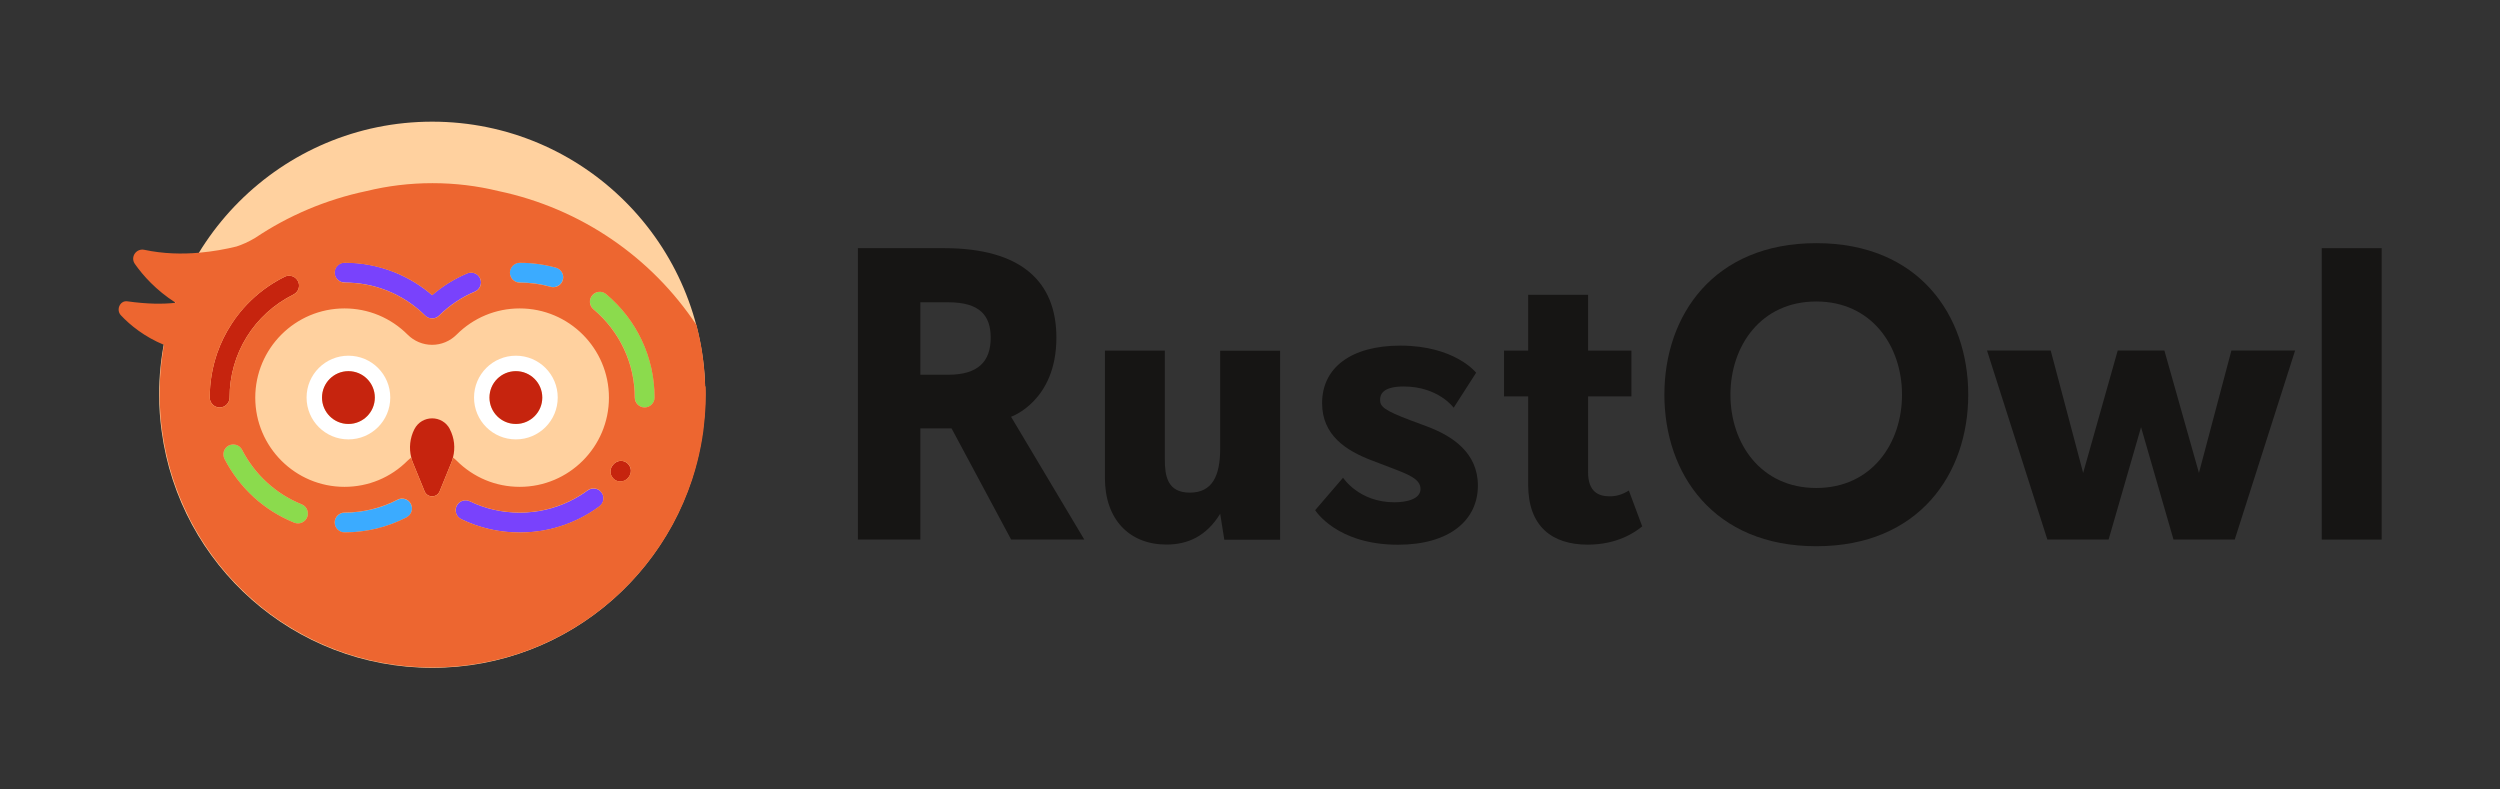 <?xml version="1.0" encoding="UTF-8"?>
<svg id="_ロゴ" data-name="ロゴ" xmlns="http://www.w3.org/2000/svg" viewBox="0 0 285 90">
  <rect x="0" y="0" width="285" height="90" fill="#333333" stroke="none"/>
  <defs>
    <style>
      .cls-1 {
        fill: none;
      }

      .cls-2 {
        fill: #3babff;
      }

      .cls-3 {
        fill: #161514;
      }

      .cls-4 {
        fill: #c6240e;
      }

      .cls-5 {
        fill: #fff;
      }

      .cls-6 {
        fill: #8bdb4d;
      }

      .cls-7 {
        fill: #ed6630;
      }

      .cls-8 {
        fill: #7942fc;
      }

      .cls-9 {
        fill: #ffd19f;
      }
    </style>
  </defs>
  <g>
    <path class="cls-3" d="M115.27,61.51l-6.79-12.67h-3.56v12.67h-7.12V28.29h9.82c8.78,0,12.81,3.8,12.81,10.2,0,7.26-5.17,9.02-5.17,9.02l8.35,14h-8.35ZM108.1,42.72c3.42,0,4.84-1.52,4.84-4.22,0-2.52-1.23-4.04-4.84-4.04h-3.18v8.26h3.18Z"/>
    <path class="cls-3" d="M139.57,61.51l-.47-2.94c-1.57,2.56-3.7,3.51-6.12,3.51-4.22,0-7.02-2.85-7.02-7.59v-14.52h6.83v12.39c0,1.9.29,3.8,2.85,3.8s3.46-1.9,3.46-5.03v-11.15h6.83v21.55h-6.36Z"/>
    <path class="cls-3" d="M156.41,52.5c-2.99-1.14-5.69-2.89-5.69-6.55,0-4.04,3.32-6.55,8.92-6.55,6.22,0,8.64,3.09,8.64,3.09l-2.56,3.99s-1.76-2.42-5.69-2.42c-2.28,0-2.7.81-2.7,1.52,0,.76.43,1.19,3.46,2.33l1.9.71c2.9,1.09,5.79,2.99,5.79,6.74,0,3.94-3.23,6.74-9.11,6.74-7.02,0-9.44-3.94-9.44-3.94l3.18-3.7s1.8,2.8,5.84,2.8c1.47,0,2.99-.38,2.99-1.52s-1.38-1.66-3.51-2.47l-1.99-.76Z"/>
    <path class="cls-3" d="M187.22,60c-.85.71-2.89,2.09-6.22,2.09-4.08,0-6.79-2.09-6.79-6.84v-10.06h-2.75v-5.22h2.75v-6.36h6.83v6.36h4.94v5.22h-4.94v8.64c0,2.28,1.23,2.75,2.47,2.75.76,0,1.42-.19,2.18-.66l1.52,4.08Z"/>
    <path class="cls-3" d="M207.06,62.27c-11.72,0-17.32-8.26-17.32-17.28s5.6-17.27,17.32-17.27,17.32,8.26,17.32,17.27-5.6,17.28-17.32,17.28ZM216.83,45c0-5.55-3.46-10.63-9.78-10.63s-9.78,5.08-9.78,10.63,3.46,10.63,9.78,10.63,9.78-5.08,9.78-10.63Z"/>
    <path class="cls-3" d="M247.78,61.51l-3.7-12.81-3.7,12.81h-6.98l-6.88-21.55h7.26l3.7,13.95,3.94-13.95h5.32l3.94,13.95,3.7-13.95h7.26l-6.88,21.55h-6.98Z"/>
    <path class="cls-3" d="M264.68,61.51V28.29h6.83v33.22h-6.83Z"/>
  </g>
  <g>
    <path class="cls-9" d="M49.27,13.87c-17.19,0-31.13,13.94-31.13,31.13,0,1.42.1,2.81.29,4.17,2.04,15.22,15.06,26.96,30.84,26.96s28.8-11.74,30.84-26.96c.18-1.37.29-2.76.29-4.17,0-17.19-13.94-31.13-31.13-31.13Z"/>
    <path class="cls-1" d="M79.87,39.28c-.01-.08-.03-.15-.04-.23.01.07.03.15.04.22,0,0,0,0,0,0Z"/>
    <path class="cls-1" d="M18.66,39.33s0,0,0,0c0,0,0,.02,0,.03,0,0,0,0,0,0,0,0,0-.01,0-.02Z"/>
    <path class="cls-1" d="M19.96,34.49s0,.02-.01.04c.02,0,.04,0,.06,0-.02-.01-.03-.02-.05-.03Z"/>
    <path class="cls-8" d="M67,55.9c-.66.49-1.37.91-2.12,1.27-1.77.84-3.66,1.27-5.63,1.27s-3.91-.43-5.68-1.29c-.56-.27-1.24-.04-1.51.53-.27.56-.04,1.24.53,1.51,2.08,1.01,4.33,1.52,6.67,1.52s4.53-.5,6.6-1.49c.87-.41,1.7-.91,2.48-1.49.5-.37.61-1.08.24-1.58-.37-.5-1.08-.61-1.58-.24Z"/>
    <path class="cls-4" d="M71.5,52.79c-.25-.2-.69-.35-1.13-.16-.17.07-.33.18-.46.34-.02.02-.03.04-.05.06-.16.19-.24.42-.26.65-.04.46.23.83.45.99.2.15.44.22.67.22.34,0,.69-.15.91-.44.03-.04.06-.09.09-.13.05-.08.1-.17.13-.26.2-.54-.07-1.03-.35-1.26Z"/>
    <path class="cls-6" d="M69.11,33.53c-.48-.4-1.19-.34-1.59.14-.4.48-.34,1.19.14,1.59,2.99,2.5,4.71,6.17,4.71,10.06,0,.62.51,1.13,1.13,1.13s1.13-.51,1.13-1.13c0-4.56-2.01-8.85-5.52-11.79Z"/>
    <path class="cls-2" d="M59.25,32.21c1.2,0,2.38.16,3.52.48.1.03.2.04.3.04.49,0,.95-.33,1.09-.83.17-.6-.18-1.22-.78-1.39-1.34-.37-2.73-.56-4.13-.56-.62,0-1.13.51-1.13,1.13s.51,1.13,1.13,1.13Z"/>
    <path class="cls-8" d="M39.28,32.21c1.68,0,3.31.31,4.85.92,1.62.65,3.08,1.6,4.34,2.85.22.22.51.32.79.32s.57-.11.79-.32c1.2-1.18,2.57-2.1,4.09-2.74.57-.24.84-.91.6-1.48-.24-.57-.91-.84-1.48-.6-1.46.62-2.8,1.45-4,2.48-1.29-1.11-2.73-1.98-4.3-2.61-1.81-.72-3.72-1.09-5.69-1.09-.62,0-1.13.51-1.13,1.13s.51,1.13,1.13,1.13Z"/>
    <path class="cls-4" d="M33.97,32.06c-.28-.56-.96-.79-1.52-.51-.46.23-.91.48-1.34.75-1.45.91-2.71,2.03-3.76,3.32-.34.41-.65.84-.94,1.29-.68,1.04-1.24,2.17-1.65,3.35-.55,1.6-.85,3.3-.85,5.06,0,.62.51,1.13,1.13,1.13s1.13-.51,1.13-1.13c0-5.01,2.79-9.51,7.29-11.75.56-.28.79-.96.51-1.52Z"/>
    <path class="cls-6" d="M34.39,57.49c-2.93-1.18-5.35-3.39-6.79-6.21-.28-.56-.97-.78-1.52-.49-.56.28-.78.97-.49,1.52,1.69,3.31,4.52,5.89,7.96,7.28.14.06.28.08.42.08.45,0,.87-.27,1.05-.71.23-.58-.05-1.24-.63-1.47Z"/>
    <path class="cls-2" d="M45.32,56.97c-1.84.96-3.93,1.47-6.04,1.47-.62,0-1.13.51-1.13,1.13s.51,1.13,1.13,1.13c2.47,0,4.92-.6,7.08-1.72.55-.29.77-.97.48-1.52-.29-.55-.97-.77-1.52-.48Z"/>
    <path class="cls-9" d="M59.25,35.15c-2.72,0-5.27,1.06-7.2,2.99-.74.74-1.74,1.16-2.79,1.16s-2.05-.42-2.79-1.16c-1.92-1.93-4.48-2.99-7.2-2.99-5.61,0-10.17,4.56-10.17,10.17s4.56,10.17,10.17,10.17c2.71,0,5.27-1.06,7.2-2.99.13-.13.27-.24.41-.35-.28-1.08-.16-2.22.36-3.22.85-1.65,3.2-1.65,4.05,0h0c.51,1,.63,2.15.36,3.22.14.11.28.22.41.35,1.93,1.93,4.48,2.99,7.2,2.99,5.61,0,10.17-4.56,10.17-10.17s-4.56-10.17-10.17-10.17ZM39.72,50.09c-2.63,0-4.77-2.13-4.77-4.77s2.13-4.77,4.77-4.77,4.77,2.13,4.77,4.77-2.13,4.77-4.77,4.77ZM58.81,50.09c-2.63,0-4.77-2.13-4.77-4.77s2.13-4.77,4.77-4.77,4.77,2.13,4.77,4.77-2.13,4.77-4.77,4.77Z"/>
    <path class="cls-4" d="M51.29,48.93h0c-.85-1.65-3.2-1.65-4.05,0-.51,1-.63,2.15-.36,3.22.05.2.11.4.19.59l1.33,3.26c.31.77,1.41.77,1.72,0l1.33-3.26c.08-.19.14-.39.19-.59.28-1.08.16-2.22-.36-3.22Z"/>
    <path class="cls-5" d="M39.72,40.55c-2.63,0-4.77,2.13-4.77,4.77s2.13,4.77,4.77,4.77,4.77-2.13,4.77-4.77-2.13-4.77-4.77-4.77ZM39.72,48.34c-1.66,0-3.01-1.35-3.01-3.01s1.35-3.01,3.01-3.01,3.01,1.35,3.01,3.01-1.35,3.01-3.01,3.01Z"/>
    <circle class="cls-4" cx="39.72" cy="45.32" r="3.01"/>
    <path class="cls-5" d="M58.81,40.55c-2.63,0-4.77,2.13-4.77,4.77s2.13,4.77,4.77,4.77,4.77-2.13,4.77-4.77-2.13-4.77-4.77-4.77ZM58.81,48.34c-1.66,0-3.01-1.35-3.01-3.01s1.35-3.01,3.01-3.01,3.01,1.35,3.01,3.01-1.35,3.01-3.01,3.01Z"/>
    <circle class="cls-4" cx="58.81" cy="45.32" r="3.01"/>
    <path class="cls-7" d="M80.38,44.06c0-.09,0-.17,0-.26,0-.23-.02-.47-.03-.7,0-.09-.01-.18-.02-.27-.02-.26-.04-.52-.06-.78,0-.05,0-.09-.01-.14-.03-.32-.07-.64-.11-.96,0,0,0,0,0-.01-.04-.31-.09-.61-.13-.92,0-.05-.02-.1-.02-.15-.03-.2-.07-.4-.11-.6,0,0,0,0,0,0-.01-.07-.03-.15-.04-.22,0-.03-.01-.07-.02-.1-.13-.64-.27-1.27-.43-1.89-5.09-7.69-13.15-13.3-22.58-15.28-2.41-.59-4.93-.9-7.52-.9s-5.11.31-7.52.9c-4.62.97-8.92,2.81-12.69,5.34-.75.45-1.48.77-2.13.98-1.22.3-2.67.57-4.25.71-1.95.17-4.09.13-6.25-.33-.93-.2-1.63.82-1.09,1.6.93,1.33,2.42,3,4.62,4.41.02.01.03.02.05.03-.02,0-.04,0-.06,0-1.4.16-3.19.15-5.46-.17-.84-.12-1.32.97-.74,1.59,1.05,1.13,2.73,2.48,4.91,3.37,0,0,0,0,0,0,0,0,0,.01,0,.02,0,0,0,0,0,0-.03.18-.06.35-.09.53,0,.05-.02.1-.02.14-.05.31-.09.61-.13.92h0c-.04.33-.08.65-.11.97,0,.05,0,.09-.01.14-.02.26-.05.52-.06.78,0,.09-.01.18-.02.27-.01.23-.02.46-.03.69,0,.09,0,.17,0,.26,0,.31-.02.62-.02.94,0,.38,0,.75.02,1.12.04.98.12,1.95.25,2.9,0,.05.01.1.02.15.16,1.19.39,2.36.68,3.5.06.23.12.46.18.68.13.45.26.9.41,1.35.22.67.46,1.32.72,1.97.32.79.67,1.56,1.05,2.32.07.14.14.28.21.42,1.46,2.79,3.32,5.33,5.52,7.54,0,0,0,0,0,0,.31.31.63.62.95.92.03.02.05.05.08.07.3.27.6.54.91.8.23.2.47.4.71.59.28.22.56.44.84.65.29.21.58.42.87.62.25.18.51.35.77.51.45.29.91.58,1.38.85,4.58,2.65,9.89,4.16,15.56,4.16,1.62,0,3.22-.13,4.77-.37,9.55-1.47,17.67-7.28,22.27-15.36.11-.2.23-.4.34-.6.22-.41.43-.82.63-1.23.4-.83.77-1.68,1.1-2.55.16-.44.32-.88.47-1.32.22-.67.41-1.34.59-2.03.29-1.14.52-2.31.68-3.5,0-.06.01-.13.02-.19.12-.94.2-1.89.24-2.85.01-.37.02-.75.02-1.12,0-.31,0-.63-.02-.94ZM64.17,31.91c-.14.5-.59.83-1.09.83-.1,0-.2-.01-.3-.04-1.14-.32-2.33-.48-3.52-.48-.62,0-1.13-.51-1.13-1.13s.51-1.13,1.13-1.13c1.4,0,2.79.19,4.13.56.6.17.95.79.78,1.39ZM44.97,31.04c1.57.63,3.01,1.5,4.3,2.61,1.21-1.03,2.55-1.87,4-2.48.58-.24,1.24.03,1.48.6.24.57-.03,1.24-.6,1.48-1.52.64-2.9,1.57-4.09,2.74-.22.22-.51.32-.79.32s-.57-.11-.79-.32c-1.26-1.24-2.72-2.2-4.34-2.85-1.54-.61-3.17-.92-4.85-.92-.62,0-1.13-.51-1.13-1.13s.51-1.13,1.13-1.13c1.97,0,3.88.37,5.69,1.09ZM23.91,45.32c0-1.76.3-3.47.85-5.06.41-1.19.96-2.31,1.65-3.35.29-.44.61-.87.94-1.29,1.05-1.29,2.31-2.41,3.76-3.32.43-.27.88-.52,1.34-.75.56-.28,1.24-.05,1.52.51.28.56.05,1.24-.51,1.52-4.5,2.24-7.29,6.74-7.29,11.75,0,.62-.51,1.13-1.13,1.13s-1.13-.51-1.13-1.13ZM35.02,58.96c-.18.44-.6.71-1.05.71-.14,0-.28-.03-.42-.08-3.44-1.39-6.26-3.97-7.96-7.28-.28-.56-.06-1.24.49-1.52.56-.28,1.24-.06,1.52.49,1.45,2.82,3.86,5.03,6.79,6.21.58.23.86.89.63,1.47ZM46.36,58.97c-2.17,1.13-4.61,1.72-7.08,1.72-.62,0-1.13-.51-1.13-1.13s.51-1.13,1.13-1.13c2.11,0,4.19-.51,6.04-1.47.55-.29,1.24-.07,1.52.48.29.55.07,1.24-.48,1.52ZM68.33,57.72c-.78.57-1.61,1.07-2.48,1.49-2.07.99-4.29,1.49-6.6,1.49s-4.58-.51-6.67-1.52c-.56-.27-.8-.95-.53-1.51.27-.56.95-.8,1.51-.53,1.77.86,3.69,1.29,5.68,1.29s3.86-.43,5.63-1.27c.74-.35,1.45-.78,2.12-1.27.5-.37,1.21-.26,1.58.24.37.5.26,1.21-.24,1.58ZM59.25,55.5c-2.72,0-5.27-1.06-7.2-2.99-.13-.13-.27-.24-.41-.35-.05.2-.11.4-.19.59l-1.33,3.26c-.31.77-1.41.77-1.72,0l-1.33-3.26c-.08-.19-.14-.39-.19-.59-.14.11-.28.22-.41.35-1.92,1.93-4.48,2.99-7.2,2.99-5.61,0-10.17-4.56-10.17-10.17s4.56-10.17,10.17-10.17c2.71,0,5.27,1.06,7.2,2.99.74.74,1.74,1.16,2.79,1.16s2.05-.42,2.79-1.16c1.93-1.93,4.48-2.99,7.2-2.99,5.61,0,10.17,4.56,10.17,10.17s-4.56,10.17-10.17,10.17ZM71.85,54.05c-.03.09-.07.17-.13.26-.03.04-.06.09-.09.13-.23.29-.57.44-.91.44-.24,0-.47-.07-.67-.22-.21-.16-.49-.52-.45-.99.01-.23.1-.46.26-.65.02-.02.03-.04.05-.06.13-.15.29-.27.46-.34.44-.18.88-.04,1.13.16.28.23.55.71.35,1.26ZM73.49,46.45c-.62,0-1.13-.51-1.13-1.13,0-3.89-1.72-7.55-4.71-10.06-.48-.4-.54-1.11-.14-1.59.4-.48,1.11-.54,1.59-.14,3.51,2.94,5.52,7.23,5.52,11.79,0,.62-.51,1.13-1.13,1.13Z"/>
  </g>
</svg>